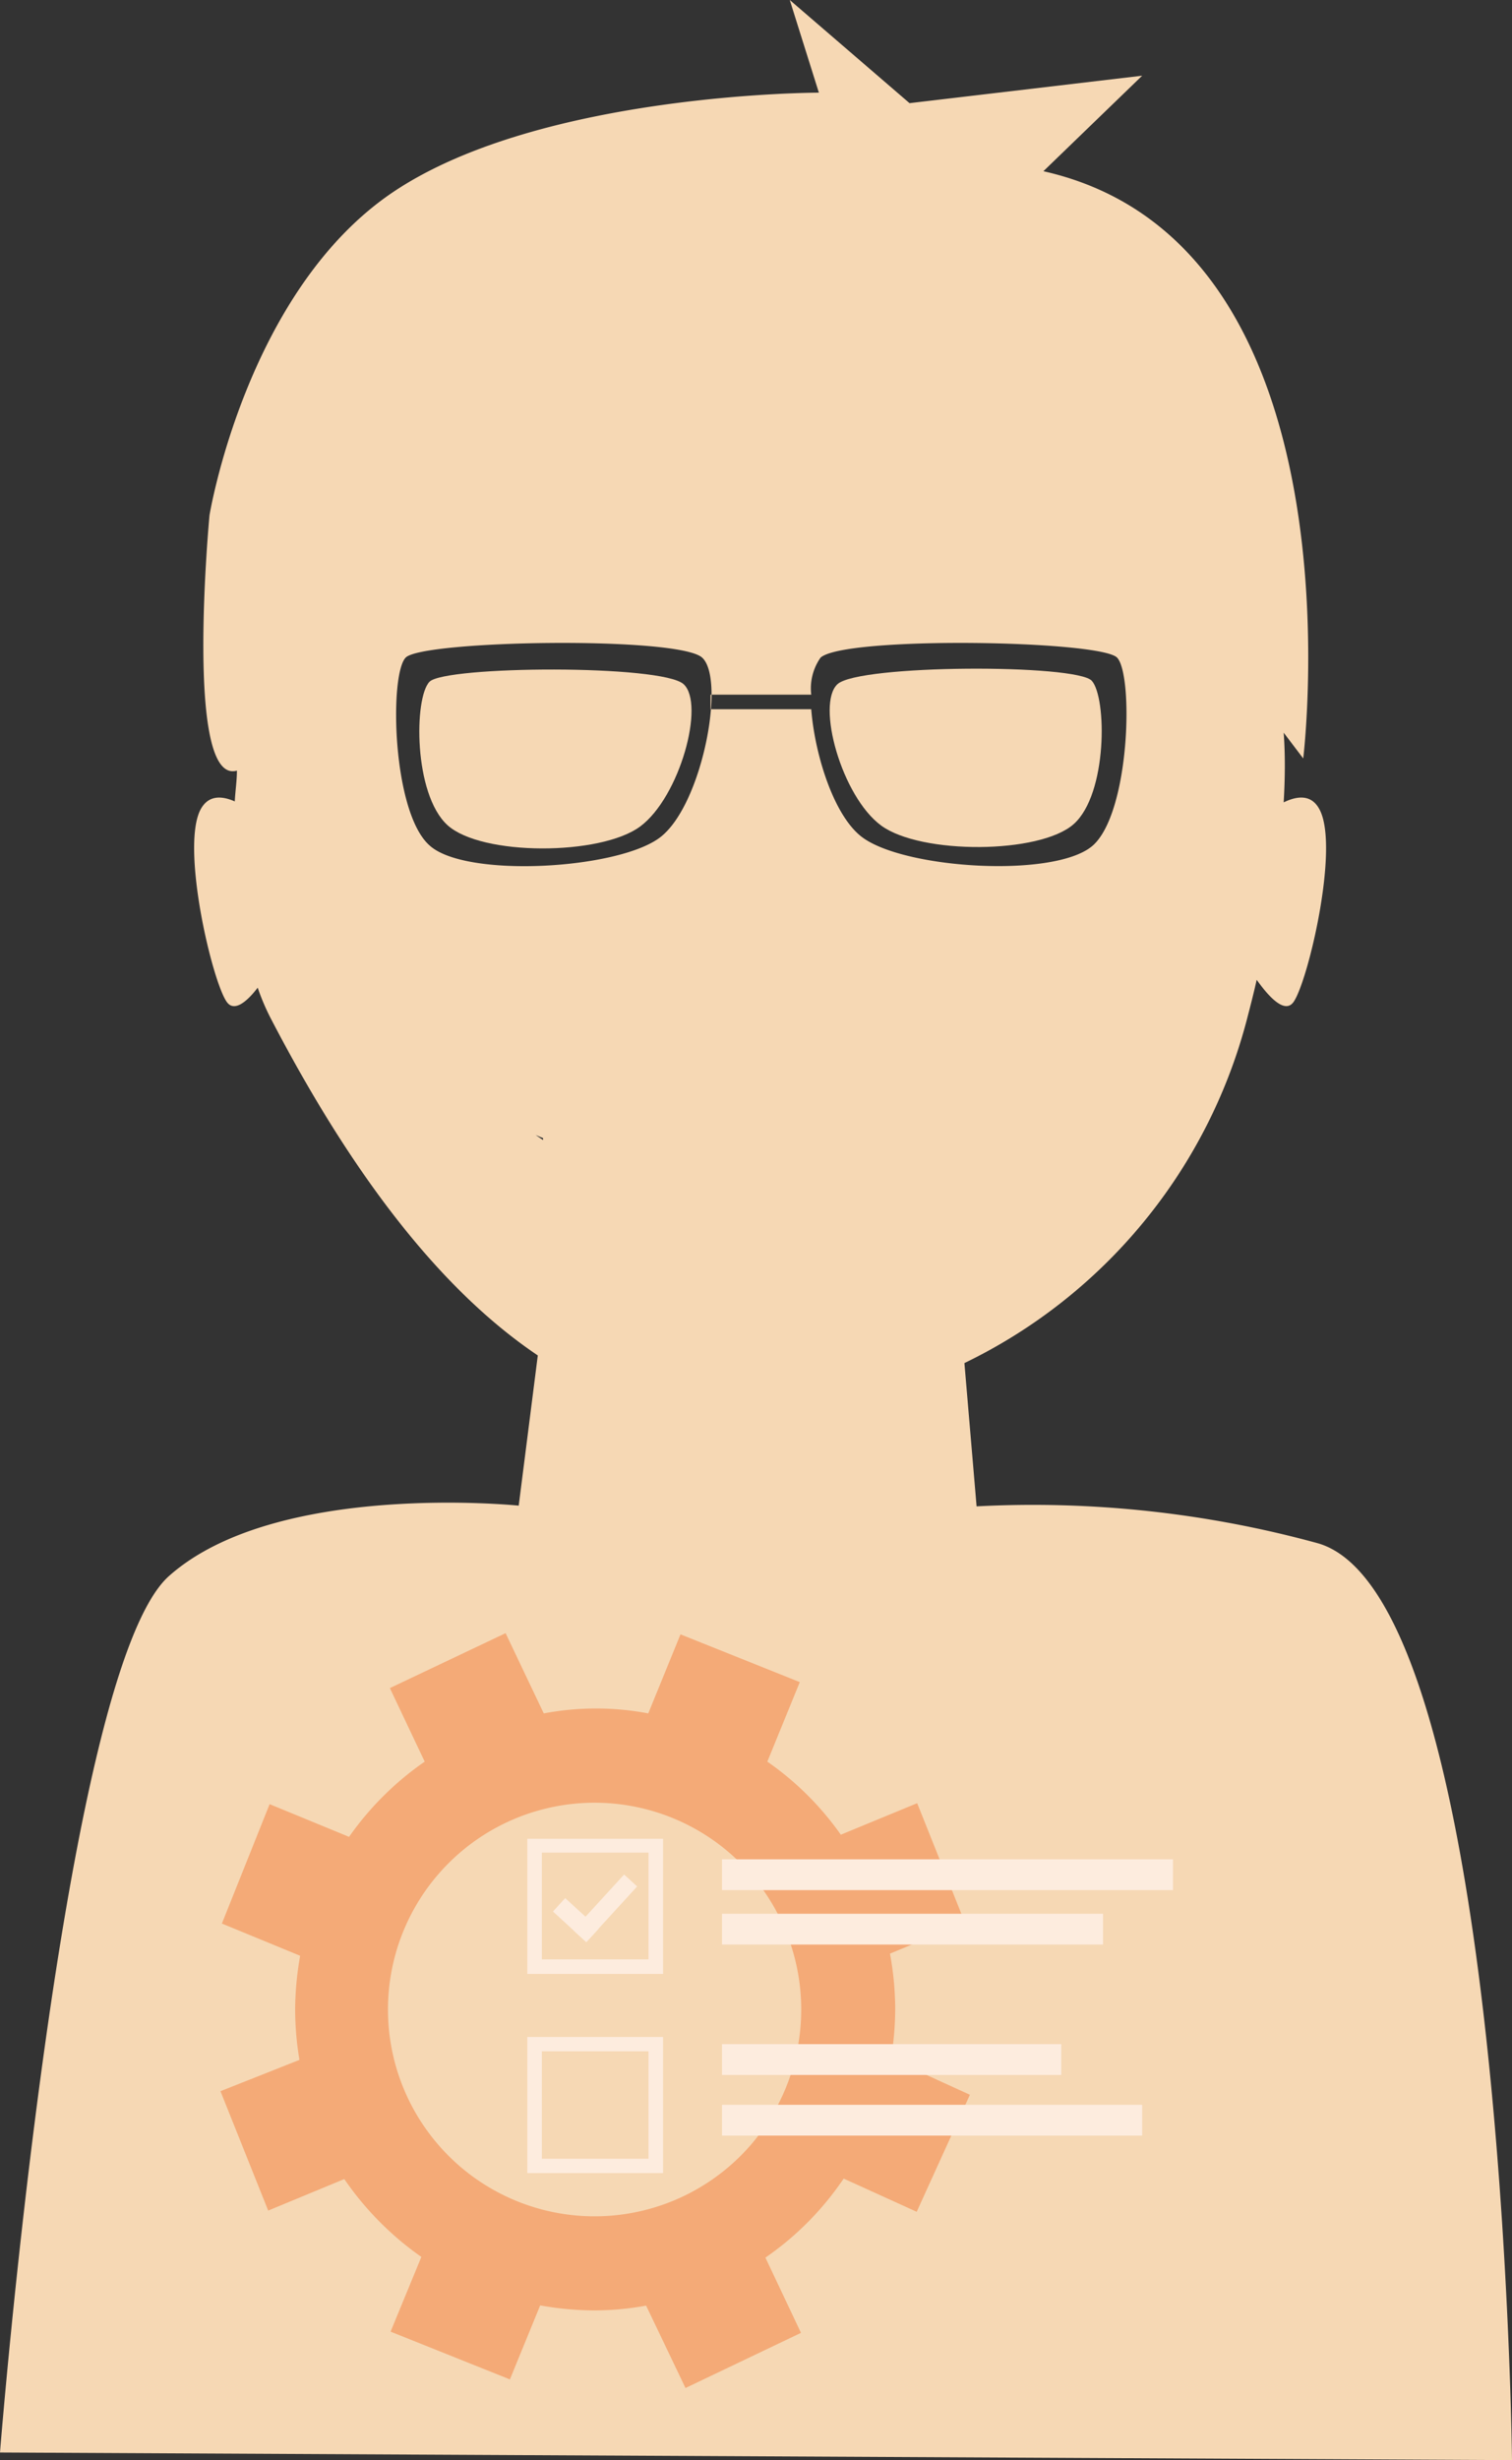 <svg xmlns="http://www.w3.org/2000/svg" viewBox="0 0 63.37 103.02"><rect x="0" y="0" width="63.37" height="103.02" fill="#333333" stroke="none"/><defs><style>.cls-1{fill:#f6d8b4;}.cls-2{fill:#f4aa77;}.cls-3{fill:#fdecde;}</style></defs><title>App Admin v2</title><g id="Layer_2" data-name="Layer 2"><g id="Layer_8" data-name="Layer 8"><path class="cls-1" d="M55.25,64.63a45.18,45.18,0,0,0-14.32-1.55h0l-.51-6A22.23,22.23,0,0,0,52.27,42.65c.14-.54.28-1.08.4-1.62.49.69,1.18,1.46,1.55.92.6-.87,1.9-6.35,1.11-8-.33-.69-.93-.64-1.53-.35.06-1,.07-2,0-2.92l.82,1.08S57.27,10.21,43.73,7.17l4.14-4L38.12,4.32,33.1,0l1.22,3.88S22.75,3.88,16.54,8,8.78,21.58,8.78,21.58,7.71,32.91,9.93,32.27c0,.43-.07.87-.09,1.29-.57-.25-1.14-.27-1.46.39-.78,1.65.51,7.13,1.12,8,.31.45.85,0,1.3-.59a9.44,9.44,0,0,0,.55,1.29C15.22,50.09,19,54.38,22.54,56.76l-.8,6.29h0S11.57,62,7.08,66,0,102.7,0,102.7l63.37.32S63,66.91,55.25,64.63ZM45.81,35.4c-1.55,1.38-7.85,1-9.66-.33-1.19-.87-2-3.45-2.15-5.37H29.78v-.61H34a2.24,2.24,0,0,1,.39-1.55c1-.91,11.74-.73,12.43,0S47.36,34,45.81,35.4ZM18,35.4c-1.56-1.38-1.69-7.13-1-7.86s11.44-.91,12.43,0,0,6.19-1.77,7.53S19.5,36.78,18,35.4Zm4.76,12.26v.08l-.31-.21Z"/><path class="cls-1" d="M35.1,28.65c-.9.83.17,4.7,1.83,5.92s6.65,1.2,8.07-.06,1.39-5.29.76-6S36,27.82,35.1,28.65Z"/><path class="cls-1" d="M28.65,28.65c-.91-.83-10-.77-10.65-.1s-.67,4.7.75,6,6.42,1.29,8.08.06S29.56,29.48,28.65,28.65Z"/><path class="cls-2" d="M40.65,87.72l-3.31-1.51a12.72,12.72,0,0,0,.18-2.06,12.89,12.89,0,0,0-.22-2.34l3.14-1.3-2-5-3.2,1.32a12.44,12.44,0,0,0-3.08-3.06l1.36-3.33-5-2-1.35,3.31a11.8,11.8,0,0,0-4.38,0l-1.6-3.36-4.85,2.3,1.46,3.08a12.65,12.65,0,0,0-3.17,3.15l-3.33-1.37-2,5,3.28,1.35a13.15,13.15,0,0,0-.21,2.28,13,13,0,0,0,.18,2.08L9.24,87.57l2,5,3.19-1.32a12.83,12.83,0,0,0,3.23,3.26l-1.29,3.13,5,2,1.27-3.1a12.92,12.92,0,0,0,2.26.21,12.11,12.11,0,0,0,2.18-.2L28.73,100l4.84-2.31-1.49-3.15a12.59,12.59,0,0,0,3.28-3.31l3.06,1.39ZM16.26,84.15a8.66,8.66,0,1,1,8.66,8.66A8.66,8.66,0,0,1,16.26,84.15Z"/><path class="cls-3" d="M27.79,82.66H22.1V77h5.69Zm-5.08-.61h4.47V77.58H22.71Z"/><path class="cls-3" d="M27.79,91H22.1V85.3h5.69Zm-5.08-.6h4.47V85.9H22.71Z"/><rect class="cls-3" x="30.26" y="77.86" width="18.9" height="1.29"/><rect class="cls-3" x="30.26" y="80.14" width="15.97" height="1.29"/><rect class="cls-3" x="30.26" y="85.6" width="14.22" height="1.29"/><rect class="cls-3" x="30.26" y="88.14" width="17.61" height="1.29"/><rect class="cls-3" x="23.76" y="79.46" width="0.76" height="1.9" transform="translate(-51.48 43.92) rotate(-47.53)"/><rect class="cls-3" x="23.79" y="79.54" width="3.16" height="0.74" transform="translate(-50.71 44.67) rotate(-47.53)"/></g></g></svg>